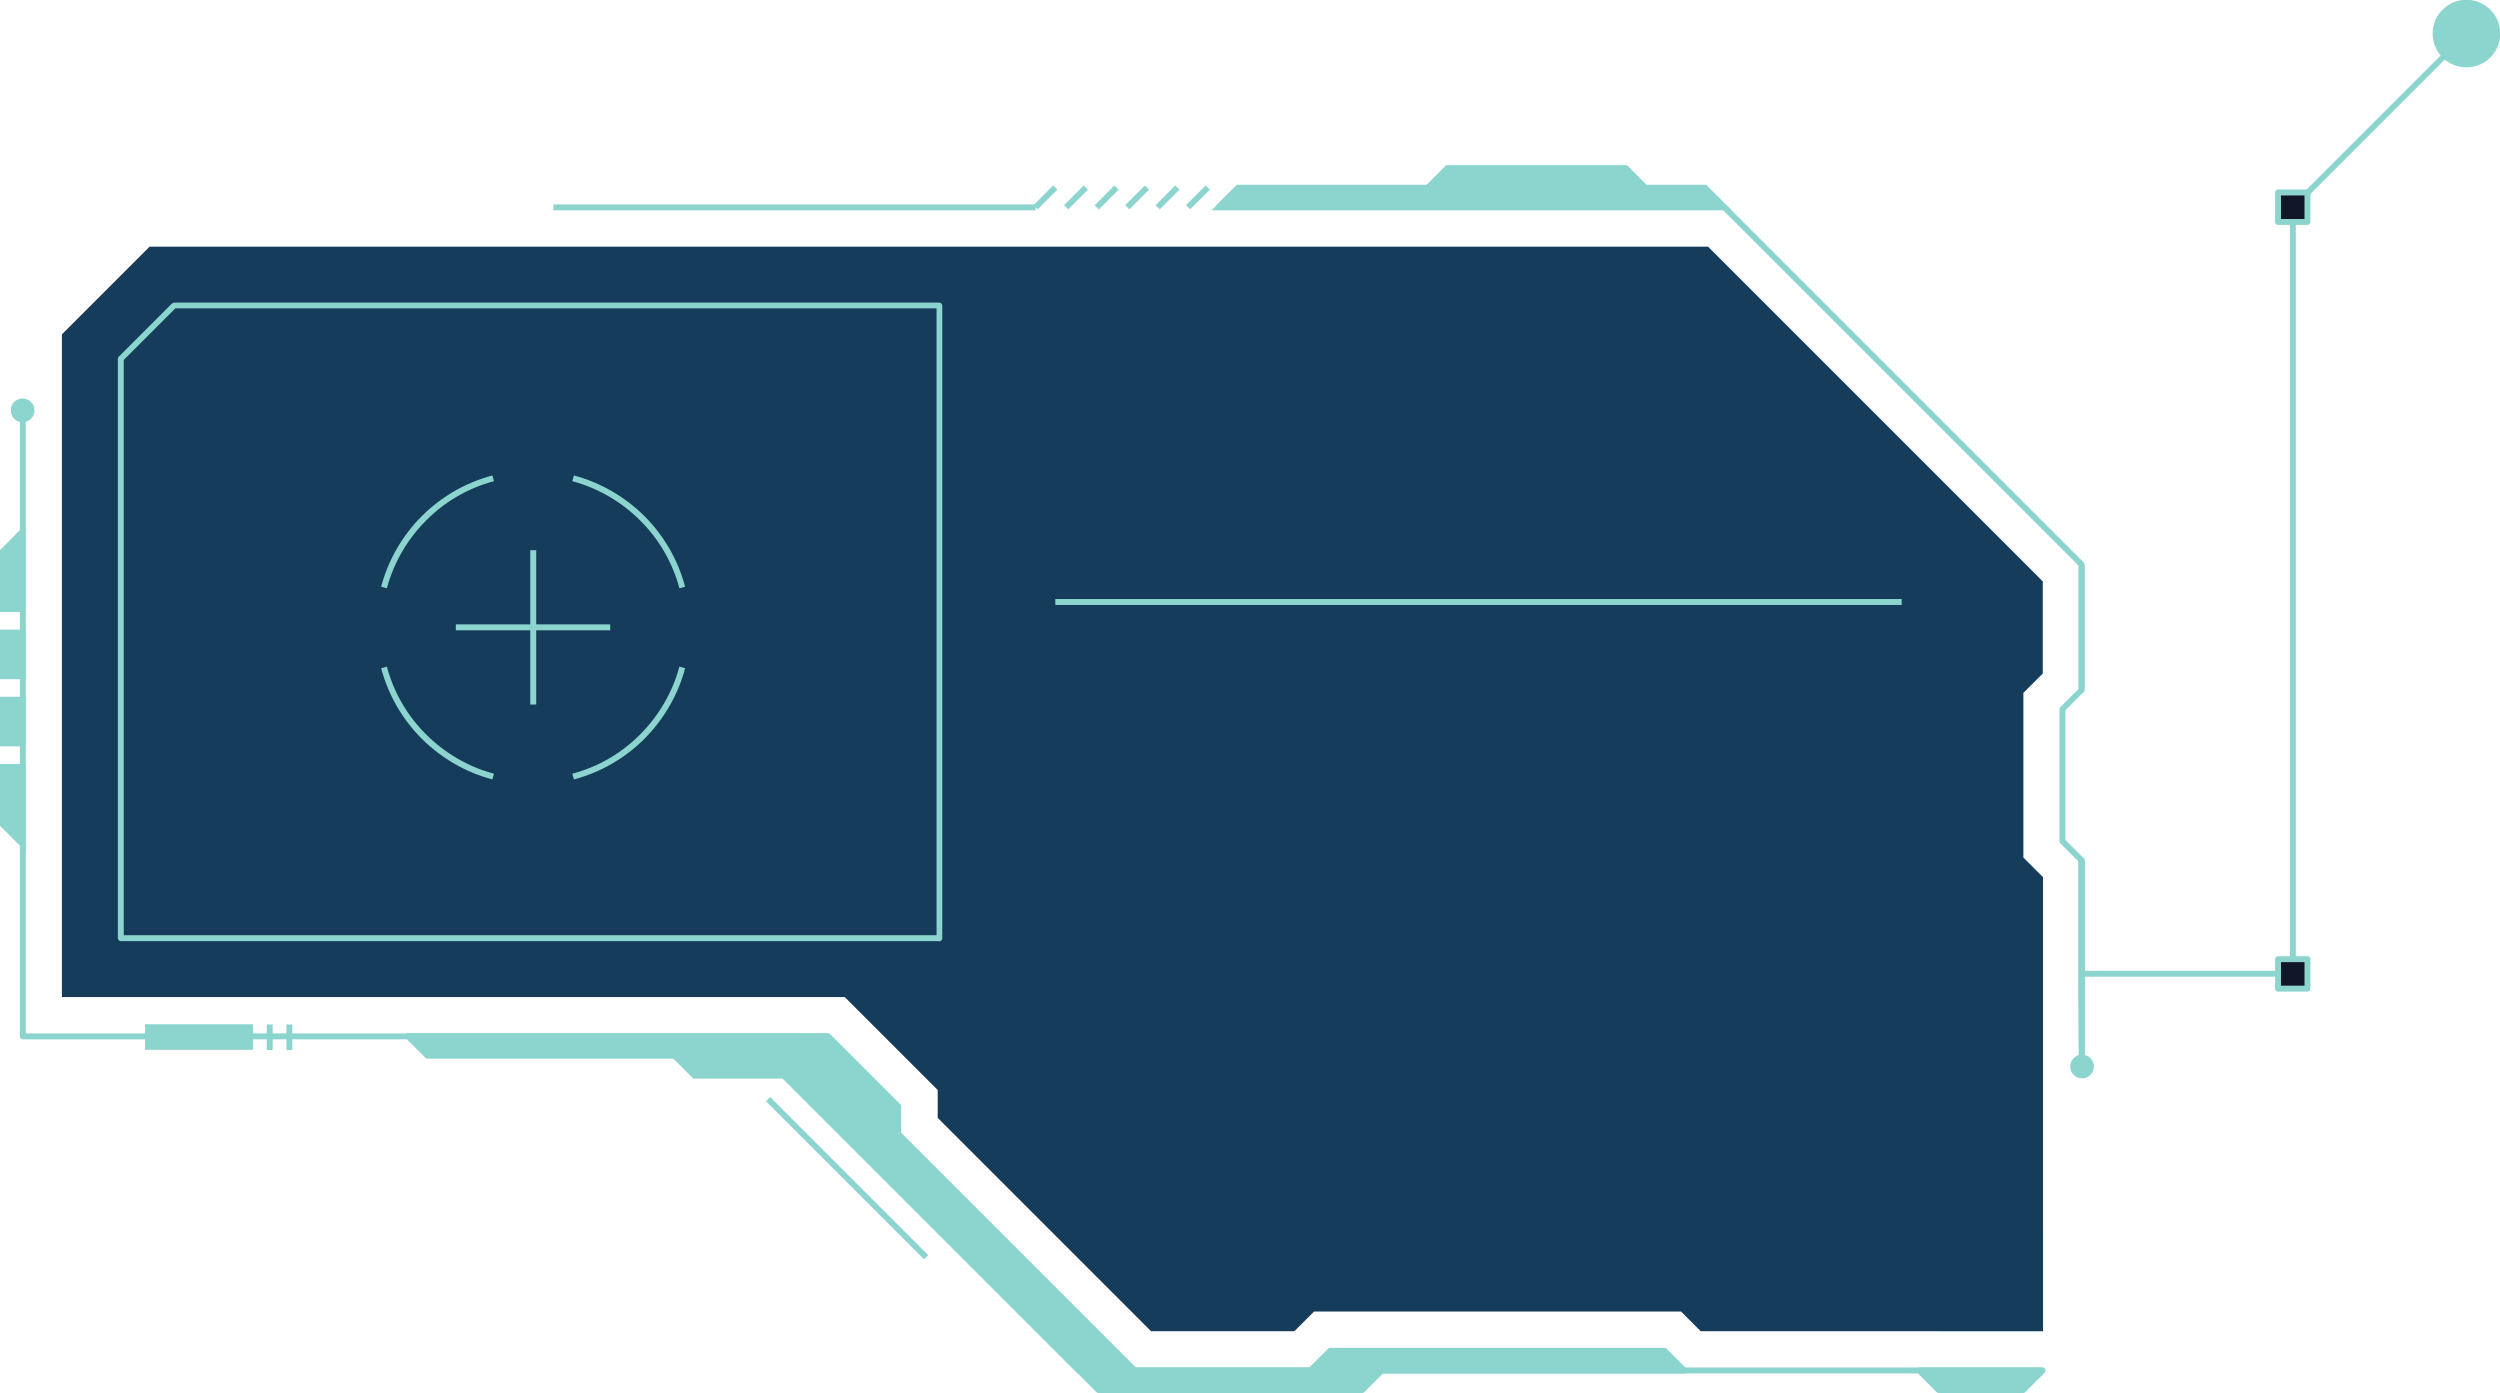 <?xml version="1.0" encoding="UTF-8"?>
<svg id="Layer_2" data-name="Layer 2" xmlns="http://www.w3.org/2000/svg" viewBox="0 0 109.47 61">
  <defs>
    <style>
      .cls-1 {
        fill: #8cd5cf;
      }

      .cls-2 {
        fill: #121629;
      }

      .cls-3 {
        fill: #163c5b;
      }
    </style>
  </defs>
  <g id="Layer_1-2" data-name="Layer 1">
    <g>
      <path class="cls-1" d="m100.4,42.77h-9.22v-.26h9.09V9.08s.01-.07.04-.09l7.6-7.6.18.18-7.56,7.56v33.51c0,.07-.06.13-.13.13Z"/>
      <polygon class="cls-1" points="89.46 53.73 89.46 58.29 84.9 58.29 89.46 53.73"/>
      <g>
        <rect class="cls-2" x="99.75" y="42" width="1.29" height="1.29" transform="translate(57.75 143.04) rotate(-90)"/>
        <path class="cls-1" d="m101.04,43.42h-1.29c-.07,0-.13-.06-.13-.13v-1.29c0-.07.06-.13.13-.13h1.29c.07,0,.13.06.13.13v1.29c0,.07-.06.13-.13.13Zm-1.16-.26h1.03v-1.03h-1.03v1.03Z"/>
      </g>
      <g>
        <rect class="cls-2" x="99.75" y="8.43" width="1.29" height="1.29" transform="translate(91.32 109.47) rotate(-90)"/>
        <path class="cls-1" d="m101.04,9.85h-1.29c-.07,0-.13-.06-.13-.13v-1.29c0-.07.06-.13.13-.13h1.29c.07,0,.13.06.13.13v1.29c0,.07-.06.13-.13.13Zm-1.16-.26h1.03v-1.03h-1.03v1.03Z"/>
      </g>
      <path class="cls-1" d="m60.63,59.96s-.07-.08-.12-.08h-13.27c-.05,0-.1.03-.12.08-.02.05,0,.1.03.14l.86.86s.06.04.09.04h11.55s.07-.01.09-.04l.86-.86s.05-.09.03-.14Z"/>
      <path class="cls-1" d="m89.57,59.96s-.07-.08-.12-.08h-5.42c-.05,0-.1.03-.12.08-.02.05,0,.1.03.14l.86.86s.06.04.09.04h3.7s.07-.01.09-.04l.86-.86s.05-.09.03-.14Z"/>
      <polygon class="cls-1" points="71.24 7.23 63.33 7.23 62.21 8.35 72.36 8.35 71.24 7.23"/>
      <circle class="cls-1" cx="91.17" cy="46.7" r=".52"/>
      <g>
        <path class="cls-2" d="m91.17,24.74v5.45l-.03.03c0-2,.01-3.9.01-5.49h.01Z"/>
        <path class="cls-1" d="m91.14,30.35s-.03,0-.05,0c-.05-.02-.08-.07-.08-.12v-5.49c.01-.05.05-.1.09-.12.05-.02.1,0,.14.03h.01s.04.07.04.11v5.45s-.01.07-.04.09l-.03.03s-.06.04-.09.04Z"/>
      </g>
      <g>
        <path class="cls-2" d="m91.13,37.66l.04.04v9.01c-.04-.1-.04-4.15-.04-9.05Z"/>
        <path class="cls-1" d="m91.17,46.83c-.05,0-.1-.03-.12-.09-.02-.05-.06-.16-.05-9.09,0-.05.03-.1.08-.12.05-.02.1,0,.14.03l.04.04s.04.06.04.09v9.01c0,.06-.05.12-.11.13,0,0-.01,0-.02,0Z"/>
      </g>
      <g>
        <path class="cls-1" d="m109.34,1.48c0,.74-.6,1.35-1.35,1.35h0c-.74,0-1.34-.6-1.34-1.35,0-.37.15-.7.39-.95.24-.25.58-.4.96-.4.74,0,1.35.6,1.35,1.35Z"/>
        <path class="cls-1" d="m108,2.95c-.82,0-1.48-.66-1.48-1.48,0-.39.15-.76.43-1.04.28-.28.65-.44,1.05-.44.81,0,1.48.66,1.48,1.48s-.66,1.48-1.48,1.48Zm0-2.69c-.33,0-.64.13-.87.36-.23.23-.35.53-.35.86,0,.67.54,1.22,1.21,1.22.67,0,1.22-.55,1.22-1.22s-.55-1.22-1.22-1.22Z"/>
      </g>
      <g>
        <path class="cls-1" d="m89.46,60.14h-39.78s-.07-.01-.09-.04l-14.59-14.59H1c-.07,0-.13-.06-.13-.13v-27.42h.26v27.29h33.93s.07.01.09.04l14.59,14.59h39.72v.26Z"/>
        <rect class="cls-1" x="83.21" y="5.83" width=".26" height="22.15" transform="translate(12.45 63.88) rotate(-45)"/>
        <path class="cls-3" d="m88.6,30.34v7.21l.86.86v19.88h-14.99l-.86-.86h-16.07l-.86.86h-6.28c-3.45-3.45-6.49-6.49-9.34-9.34v-1.22l-4.07-4.07H2.71V14.64l3.84-3.84h68.24l14.66,14.66v4.03l-.86.86Z"/>
        <path class="cls-1" d="m41.14,41.21H5.29c-.07,0-.13-.06-.13-.13V15.71s.01-.07.04-.09l2.33-2.33s.06-.04.09-.04h33.51c.07,0,.13.06.13.13v27.71c0,.07-.06.13-.13.13Zm-35.72-.26h35.59V13.5H7.68l-2.26,2.26v25.2Z"/>
        <rect class="cls-1" x="46.21" y="26.23" width="37.06" height=".26"/>
        <g>
          <g>
            <polygon class="cls-1" points=".13 33.59 .99 33.59 1 36.97 .13 36.11 .13 33.59"/>
            <path class="cls-1" d="m1.12,37.28L0,36.16v-2.71s1.12,0,1.12,0v3.82Zm-.86-1.22l.6.6v-2.94H.26v2.34Z"/>
          </g>
          <g>
            <rect class="cls-1" x=".13" y="30.64" width=".86" height="1.91"/>
            <path class="cls-1" d="m1.12,32.68H0v-2.17s1.12,0,1.12,0v2.17Zm-.86-.26h.6v-1.65H.26v1.65Z"/>
          </g>
          <g>
            <rect class="cls-1" x=".13" y="27.7" width=".86" height="1.91"/>
            <path class="cls-1" d="m1.12,29.74H0v-2.17s1.12,0,1.12,0v2.17Zm-.86-.26h.6v-1.65H.26v1.65Z"/>
          </g>
          <g>
            <polygon class="cls-1" points=".13 24.15 .99 23.29 .99 26.67 .13 26.67 .13 24.15"/>
            <path class="cls-1" d="m1.12,26.8H0v-2.71s1.11-1.12,1.11-1.12v3.82Zm-.86-.26h.6v-2.94s-.6.6-.6.6v2.34Z"/>
          </g>
        </g>
        <g>
          <g>
            <rect class="cls-1" x="8.28" y="43.18" width=".86" height="4.47" transform="translate(54.13 36.7) rotate(90)"/>
            <path class="cls-1" d="m11.08,45.97h-4.73v-1.12h4.73v1.12Zm-4.47-.26h4.21v-.6h-4.21v.6Z"/>
          </g>
          <rect class="cls-1" x="11.68" y="44.86" width=".26" height="1.12"/>
          <rect class="cls-1" x="12.54" y="44.86" width=".26" height="1.12"/>
        </g>
        <g>
          <polygon class="cls-1" points="75.51 9.08 53.36 9.08 54.22 8.22 74.65 8.22 75.51 9.08"/>
          <path class="cls-1" d="m75.82,9.21h-22.77l1.12-1.12h20.54l1.12,1.12Zm-22.15-.26h21.53l-.6-.6h-20.33l-.6.6Z"/>
        </g>
        <path class="cls-1" d="m49.98,60.14l-10.52-10.52v-1.18s-.01-.07-.04-.09l-3.07-3.07s-.06-.04-.09-.04h-1.18s-.05,0-.05,0h-17.17c-.05,0-.1.03-.12.08-.02.05,0,.1.03.14l.86.86s.06.04.09.04h10.77l.87.87h3.91l12.9,12.9h2.8Z"/>
        <path class="cls-1" d="m1.51,17.97c0,.28-.23.52-.52.52s-.52-.23-.52-.52.23-.52.52-.52.52.23.52.52Z"/>
        <g>
          <g>
            <path class="cls-1" d="m53.36,9.08l.86-.86-.86.86Z"/>
            <rect class="cls-1" x="53.18" y="8.52" width="1.22" height=".26" transform="translate(9.65 40.58) rotate(-45.02)"/>
          </g>
          <g>
            <path class="cls-1" d="m52.02,9.08l.86-.86-.86.86Z"/>
            <rect class="cls-1" x="51.84" y="8.52" width="1.22" height=".26" transform="translate(9.26 39.63) rotate(-45.02)"/>
          </g>
          <g>
            <path class="cls-1" d="m50.69,9.08l.86-.86-.86.86Z"/>
            <rect class="cls-1" x="50.51" y="8.52" width="1.22" height=".26" transform="translate(8.87 38.69) rotate(-45.02)"/>
          </g>
          <g>
            <path class="cls-1" d="m49.35,9.08l.86-.86-.86.86Z"/>
            <rect class="cls-1" x="49.18" y="8.52" width="1.22" height=".26" transform="translate(8.48 37.75) rotate(-45.02)"/>
          </g>
          <g>
            <path class="cls-1" d="m48.02,9.08l.86-.86-.86.86Z"/>
            <rect class="cls-1" x="47.84" y="8.52" width="1.22" height=".26" transform="translate(8.08 36.79) rotate(-45)"/>
          </g>
          <g>
            <path class="cls-1" d="m46.68,9.08l.86-.86-.86.86Z"/>
            <rect class="cls-1" x="46.51" y="8.52" width="1.22" height=".26" transform="translate(7.69 35.86) rotate(-45.02)"/>
          </g>
          <g>
            <path class="cls-1" d="m45.35,9.08l.86-.86-.86.86Z"/>
            <rect class="cls-1" x="45.17" y="8.52" width="1.22" height=".26" transform="translate(7.3 34.91) rotate(-45.02)"/>
          </g>
        </g>
        <rect class="cls-1" x="36.96" y="46.69" width=".26" height="9.79" transform="translate(-25.61 41.34) rotate(-45)"/>
        <rect class="cls-1" x="24.23" y="8.95" width="21.12" height=".26"/>
        <g>
          <g>
            <path class="cls-1" d="m16.94,25.76l-.25-.07c.31-1.17.93-2.24,1.78-3.09.85-.85,1.92-1.47,3.09-1.78l.07.25c-1.13.3-2.16.9-2.97,1.72-.82.82-1.42,1.85-1.72,2.97Z"/>
            <path class="cls-1" d="m21.56,34.13c-1.17-.31-2.23-.93-3.09-1.78-.85-.85-1.47-1.92-1.78-3.09l.25-.07c.3,1.13.9,2.16,1.72,2.97.82.82,1.85,1.42,2.97,1.72l-.07.25Z"/>
            <path class="cls-1" d="m25.13,34.13l-.07-.25c1.13-.3,2.16-.9,2.97-1.72.82-.82,1.42-1.85,1.72-2.97l.25.07c-.31,1.17-.93,2.23-1.78,3.09-.85.85-1.92,1.47-3.09,1.78Z"/>
            <path class="cls-1" d="m29.75,25.76c-.3-1.13-.9-2.16-1.72-2.97-.82-.82-1.85-1.42-2.97-1.72l.07-.25c1.17.31,2.23.93,3.09,1.78.85.85,1.47,1.92,1.78,3.09l-.25.07Z"/>
          </g>
          <g>
            <rect class="cls-1" x="19.96" y="27.34" width="6.76" height=".26"/>
            <rect class="cls-1" x="23.22" y="24.09" width=".26" height="6.76"/>
          </g>
        </g>
        <g>
          <polygon class="cls-1" points="73.75 60.01 57.38 60.01 58.24 59.15 72.89 59.15 73.75 60.01"/>
          <path class="cls-1" d="m73.75,60.14h-16.37c-.05,0-.1-.03-.12-.08-.02-.05,0-.1.03-.14l.86-.86s.06-.04.09-.04h14.65s.07.01.09.04l.86.86s.05.09.03.14c-.02.05-.07.08-.12.08Zm-16.06-.26h15.74l-.6-.6h-14.54l-.6.6Z"/>
        </g>
        <path class="cls-1" d="m91.08,37.79l-.86-.86s-.04-.06-.04-.09v-5.79s.01-.07.04-.09l.86-.86.18.18-.82.82v5.68l.82.82-.18.18Z"/>
      </g>
    </g>
  </g>
</svg>